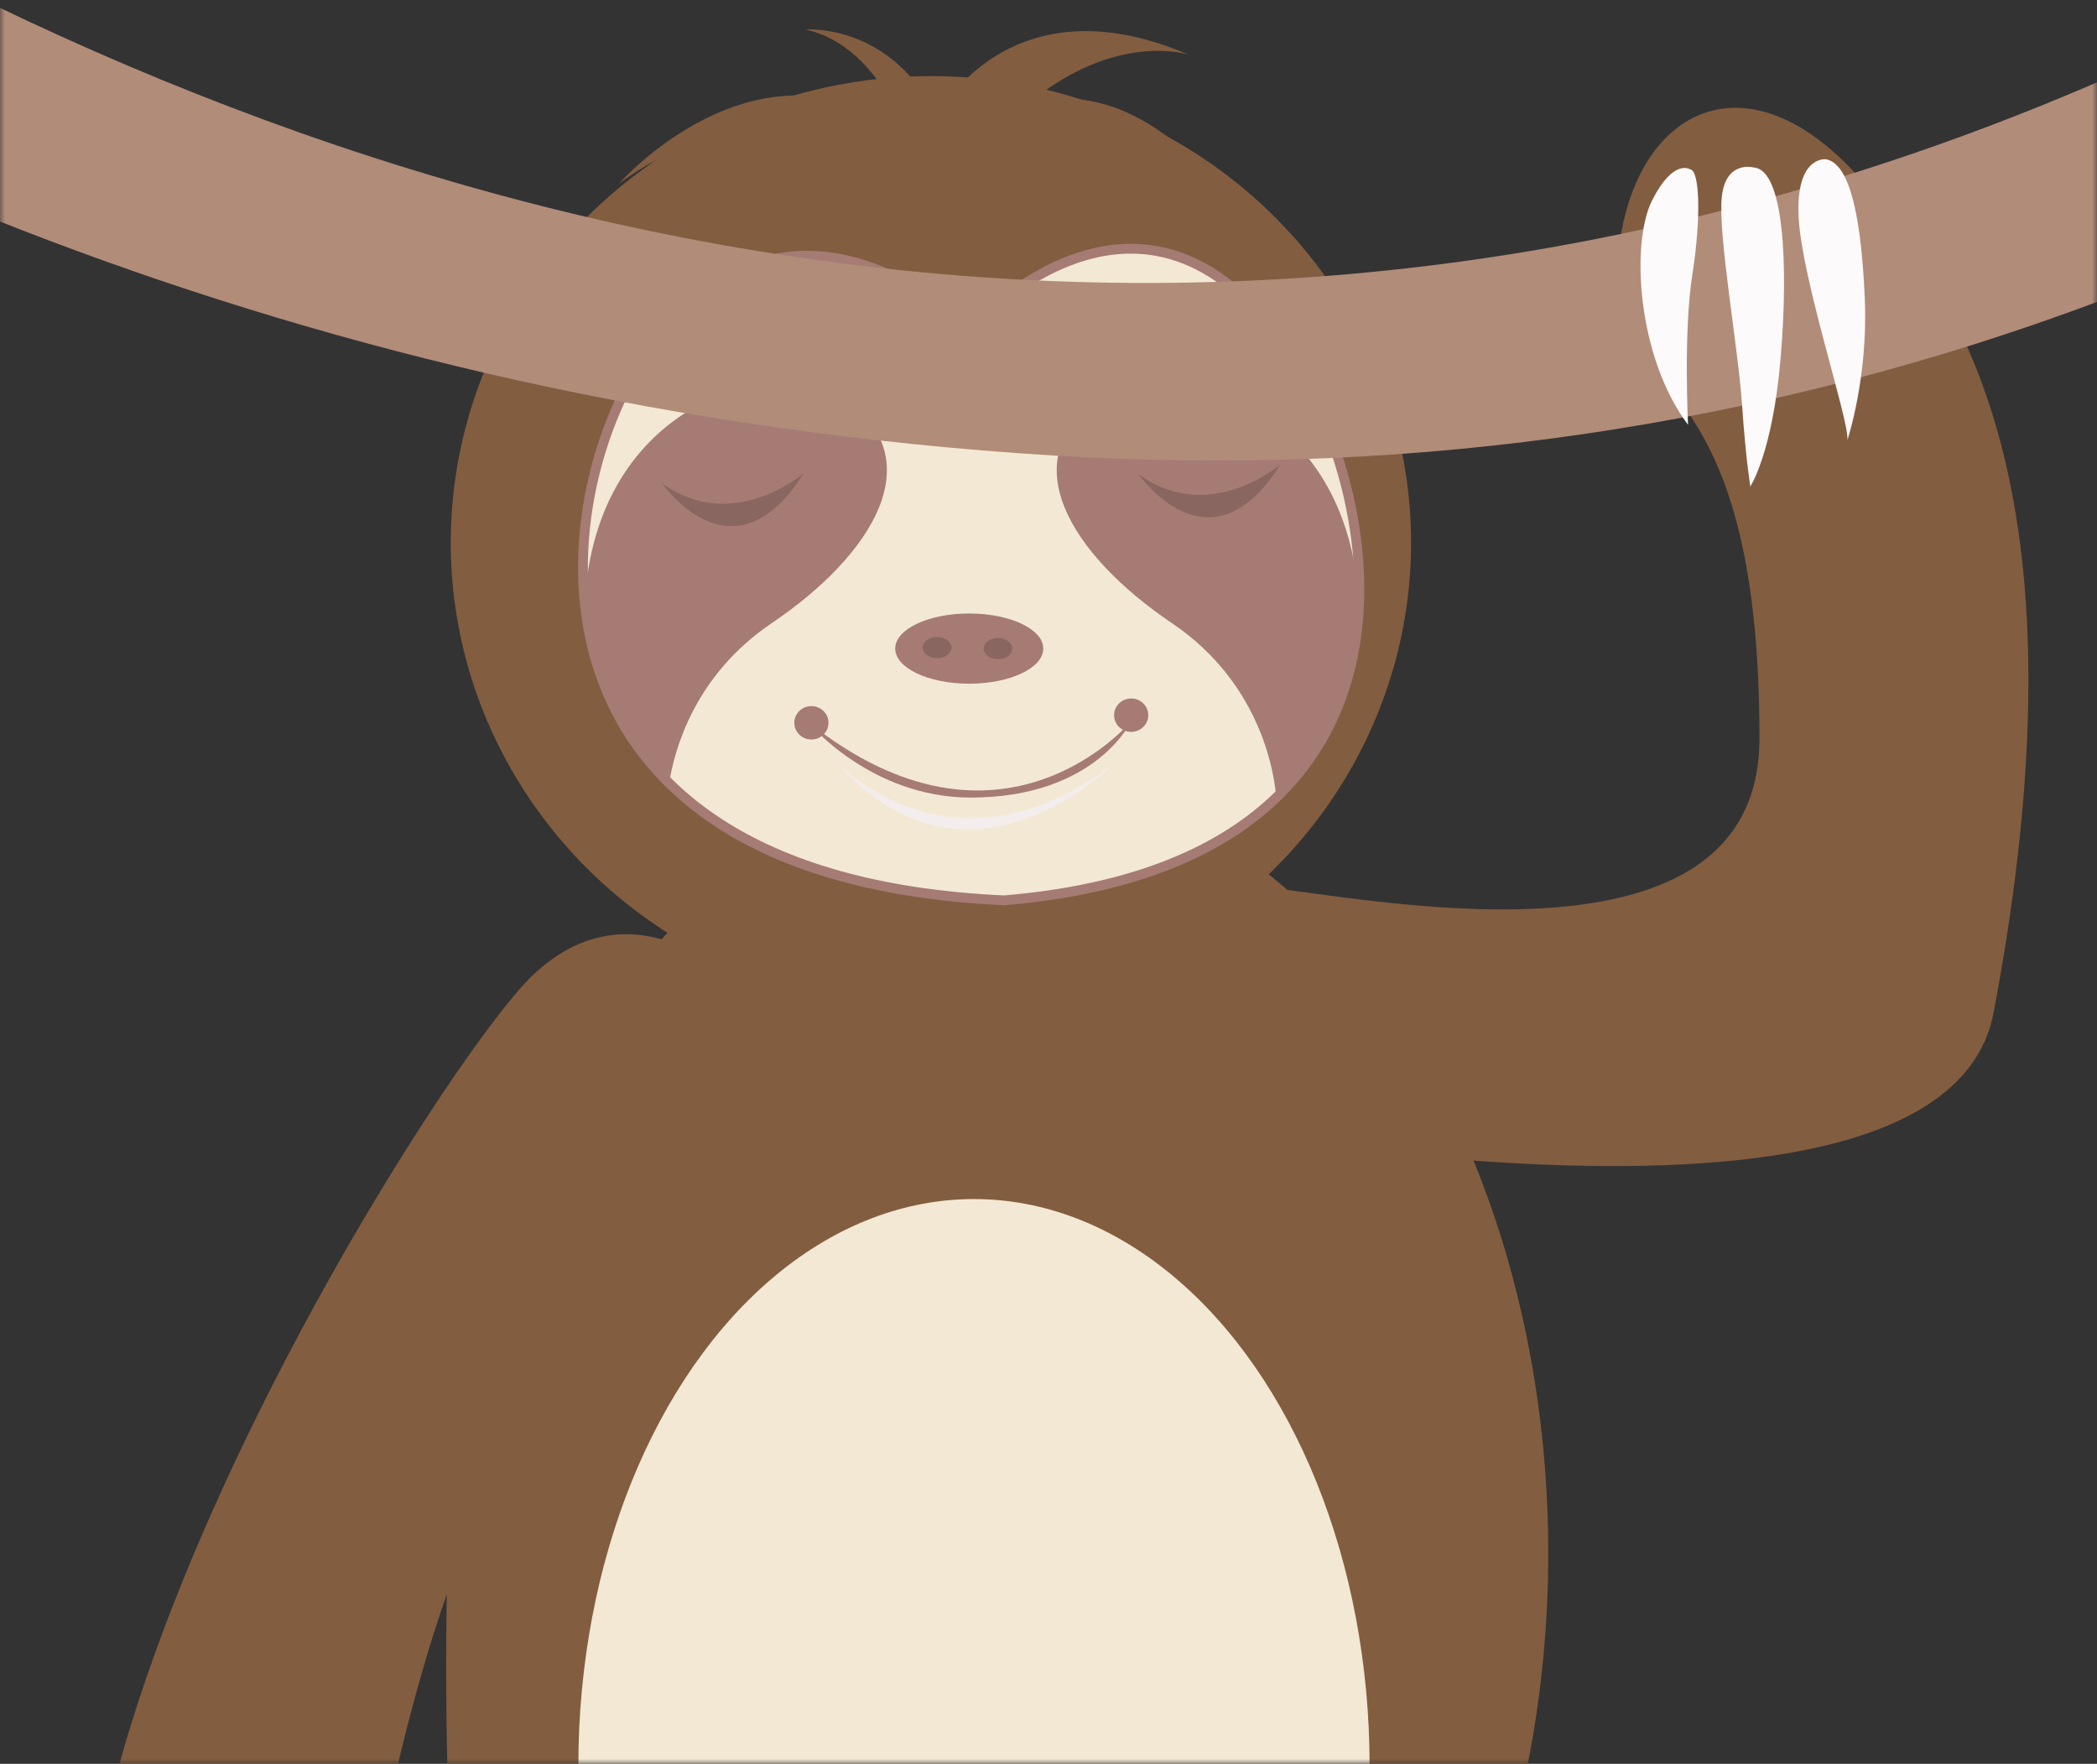 <?xml version="1.0" encoding="UTF-8"?>
<svg width="214px" height="180px" viewBox="0 0 214 180" version="1.1" xmlns="http://www.w3.org/2000/svg" xmlns:xlink="http://www.w3.org/1999/xlink">
    <rect x="0" y="0" width="214" height="180" fill="#333333" stroke="none"/>
    <!-- Generator: Sketch 58 (84663) - https://sketch.com -->
    <title>onearmpullup</title>
    <desc>Created with Sketch.</desc>
    <defs>
        <polygon id="path-1" points="-8.84431135e-13 -3.38562511e-13 214 -3.38562511e-13 214 214 -8.84431135e-13 214"></polygon>
    </defs>
    <g id="Page-1" stroke="none" stroke-width="1" fill="none" fill-rule="evenodd">
        <g id="onearmpullup" transform="translate(0, -34)">
            <mask id="mask-2" fill="white">
                <use xlink:href="#path-1"></use>
            </mask>
            <g id="Mask" transform="translate(107, 107) rotate(90) translate(-107, -107) "></g>
            <g id="Group" mask="url(#mask-2)">
                <g transform="translate(-131, -35)">
                    <path d="M178.482,203 C178.482,203 175.342,223.132 177.031,260.237 C178.72,297.342 178.341,356.105 173.681,378.266 C169.018,400.423 189.532,402.557 197.769,398.087 C206.005,393.619 205.955,353.546 205.719,320.351 C205.483,287.158 209,251.317 209,251.317 L178.482,203 Z" id="Path" fill="#835D40" fill-rule="nonzero"></path>
                    <path d="M282.859,213 C282.859,213 285.42,232.623 282.869,268.622 C280.317,304.626 279.247,361.709 283.24,383.334 C287.23,404.96 268.846,406.447 260.944,401.925 C253.045,397.4 252.46,358.6 253.5,326.371 C254.542,294.135 252,259.248 252,259.248 L282.859,213 Z" id="Path" fill="#835D40" fill-rule="nonzero"></path>
                    <path d="M330.461,182.766 C329.688,182.766 247.747,199.836 242.546,172.321 C232.555,119.47 246.074,100.871 253.628,90.424 C266.816,72.184 280.861,79.93 281.009,97.896 C281.106,109.656 266.445,105.693 266.445,144.362 C266.445,172.321 317.273,157.837 319.443,159.603 C328.697,167.13 348.982,182.766 330.461,182.766 Z" id="Path" fill="#835D40" fill-rule="nonzero" transform="translate(288.5, 134) scale(-1, 1) translate(-288.5, -134) "></path>
                    <path d="M180.201,160.671 C180.201,160.671 192.883,158.721 195.822,171.645 C198.76,184.568 196.177,279.578 162.019,296.537 C162.019,296.537 148.407,296.664 148.762,284.785 C149.114,272.904 166.54,243.097 169.752,219.119 C172.959,195.142 167.55,165.167 180.201,160.671 Z" id="Path" fill="#835D40" fill-rule="nonzero" transform="translate(172.738, 228.552) scale(-1, 1) rotate(-34) translate(-172.738, -228.552) "></path>
                    <g id="Group-3" stroke-width="1" fill="none" fill-rule="evenodd" transform="translate(177, 148)">
                        <ellipse id="Oval" fill="#835D40" fill-rule="nonzero" cx="56" cy="79.5" rx="56" ry="79.5"></ellipse>
                        <ellipse id="Oval" fill="#F3E8D3" fill-rule="nonzero" cx="53.395" cy="101.182" rx="40.372" ry="57.818"></ellipse>
                    </g>
                    <g id="Group-2" stroke-width="1" fill="none" fill-rule="evenodd" transform="translate(177, 72)">
                        <ellipse id="Oval" fill="#835D40" fill-rule="nonzero" cx="49" cy="52.381" rx="49" ry="47.619"></ellipse>
                        <g id="Group" transform="translate(13.364, 21.429)">
                            <path d="M0.855,40.576 C0.983,41.148 9.102,74.924 36.265,73.724 C63.426,72.526 72.646,52.722 72.646,52.722 L0.855,40.576 Z" id="Path" fill="#835D40" fill-rule="nonzero"></path>
                            <path d="M70.453,9.137 C55.977,-9.274 39.663,9.137 39.663,9.137 C39.663,9.137 22.203,-8.304 7.729,10.107 C-3.794,24.764 -8.956,65.095 43.11,67.45 C90.152,63.523 81.976,23.794 70.453,9.137 Z" id="Path" fill="#F3E8D3" fill-rule="nonzero"></path>
                            <path d="M70.453,9.137 C55.977,-9.274 39.663,9.137 39.663,9.137 C39.663,9.137 22.203,-8.304 7.729,10.107 C-3.794,24.764 -8.956,65.095 43.11,67.45 C90.152,63.523 81.976,23.794 70.453,9.137 Z" id="Path" stroke="#A57B74" stroke-linejoin="round"></path>
                            <path d="M0.315,37.123 C0.987,43.678 3.549,50.178 8.922,55.481 C9.469,52.034 11.538,44.468 19.382,39.169 C29.829,32.109 35.566,22.484 26.962,16.393 C20.022,11.48 1.373,16.523 0.315,37.123 Z" id="Path" fill="#A57B74" fill-rule="nonzero"></path>
                            <path d="M52.657,16.391 C44.052,22.483 49.79,32.107 60.237,39.167 C69.644,45.523 70.744,55.122 70.871,56.976 C76.585,51.486 79,44.487 79.32,37.379 C78.411,16.561 59.628,11.458 52.657,16.391 Z" id="Path" fill="#A57B74" fill-rule="nonzero"></path>
                            <path d="M8.202,24.889 C8.202,24.889 15.417,35.362 22.632,23.885 C22.632,23.885 15.417,30.126 8.202,24.889 Z" id="Path" fill="#896660" fill-rule="nonzero"></path>
                            <path d="M56.858,23.988 C56.858,23.988 64.074,34.459 71.291,22.981 C71.293,22.979 64.074,29.22 56.858,23.988 Z" id="Path" fill="#896660" fill-rule="nonzero"></path>
                            <ellipse id="Oval" fill="#F3E8D3" fill-rule="nonzero" cx="40.382" cy="47.389" rx="20.39" ry="14.474"></ellipse>
                            <path d="M23.022,49.181 C23.022,49.181 29.395,56.978 39.731,56.964 C52.464,56.945 56.068,49.181 56.068,49.181 C56.068,49.181 42.816,65.061 23.022,49.181 Z" id="Path" fill="#A57B74" fill-rule="nonzero"></path>
                            <ellipse id="Oval" fill="#A57B74" fill-rule="nonzero" cx="23.44" cy="49.332" rx="1.744" ry="1.703"></ellipse>
                            <ellipse id="Oval" fill="#A57B74" fill-rule="nonzero" cx="56.072" cy="48.555" rx="1.744" ry="1.703"></ellipse>
                            <ellipse id="Oval" fill="#A57B74" fill-rule="nonzero" cx="39.547" cy="41.759" rx="7.554" ry="3.582"></ellipse>
                            <ellipse id="Oval" fill="#896660" fill-rule="nonzero" cx="36.264" cy="41.656" rx="1.466" ry="1.081"></ellipse>
                            <ellipse id="Oval" fill="#896660" fill-rule="nonzero" cx="42.482" cy="41.759" rx="1.464" ry="1.08"></ellipse>
                            <path d="M25.829,53.17 C25.829,53.17 37.624,66.223 54.328,53.454 C54.328,53.454 39.389,68.847 25.829,53.17 Z" id="Path" fill="#F4EDED" fill-rule="nonzero"></path>
                            <path d="M12.03,10.793 C12.03,10.793 19.431,6.161 24.484,10.793 C24.484,10.793 19.366,3.344 12.03,10.793 Z" id="Path" fill="#896660" fill-rule="nonzero"></path>
                            <path d="M51.448,11.763 C51.448,11.763 58.851,7.13 63.899,11.763 C63.899,11.763 58.786,4.31 51.448,11.763 Z" id="Path" fill="#896660" fill-rule="nonzero"></path>
                        </g>
                        <path d="M36.078,12.64 C36.078,12.64 28.123,7.53 17.15,15.756 C17.15,15.756 31.306,-0.363 46.336,10.517 C46.336,10.517 43.553,1.657 36.217,0.011 C36.217,0.011 44.967,-0.692 49.586,8.942 C49.586,8.942 56.826,-5.391 75.339,2.597 C75.339,2.597 67.829,0.002 58.572,7.878 C58.572,7.878 68.897,2.597 80.85,19.048 C80.85,19.048 72.719,8.236 59.097,14.113 C45.476,19.985 36.078,12.64 36.078,12.64 Z" id="Path" fill="#835D40" fill-rule="nonzero"></path>
                    </g>
                    <path d="M32.998,0 C32.998,0 235.91,220.224 454.112,0 L475,0 C475,0 392.732,124.986 238.462,115.484 C84.195,105.984 0,1.009 0,1.009 L32.998,0 Z" id="Path" fill="#B18C79" fill-rule="nonzero"></path>
                    <g id="Group" stroke-width="1" fill="none" fill-rule="evenodd" transform="translate(298, 85)">
                        <path d="M5.498,1.29 C5.498,1.29 3.783,0.104 1.595,4.454 C-0.595,8.806 0.067,20.439 5.268,27.356 C5.268,27.356 4.781,17.92 5.709,12.002 C6.635,6.084 6.429,1.397 5.498,1.29 Z" id="Path" fill="#FCFAFB" fill-rule="nonzero"></path>
                        <path d="M12.013,1.1 C12.013,1.1 9.141,0.275 8.714,4.051 C8.288,7.823 10.371,19.4 10.773,25.24 C11.172,31.078 11.626,33.638 11.626,33.638 C11.626,33.638 13.9,30.219 14.715,20.526 C15.535,10.831 15.013,1.365 12.013,1.1 Z" id="Path" fill="#FCFAFB" fill-rule="nonzero"></path>
                        <path d="M19.344,0.252 C19.344,0.252 16.226,-0.155 16.552,6.178 C16.879,12.51 21.669,26.748 21.534,28.885 C21.534,28.885 23.645,22.573 23.307,14.542 C22.961,6.514 21.869,0.716 19.344,0.252 Z" id="Path" fill="#FCFAFB" fill-rule="nonzero"></path>
                    </g>
                </g>
            </g>
        </g>
    </g>
</svg>